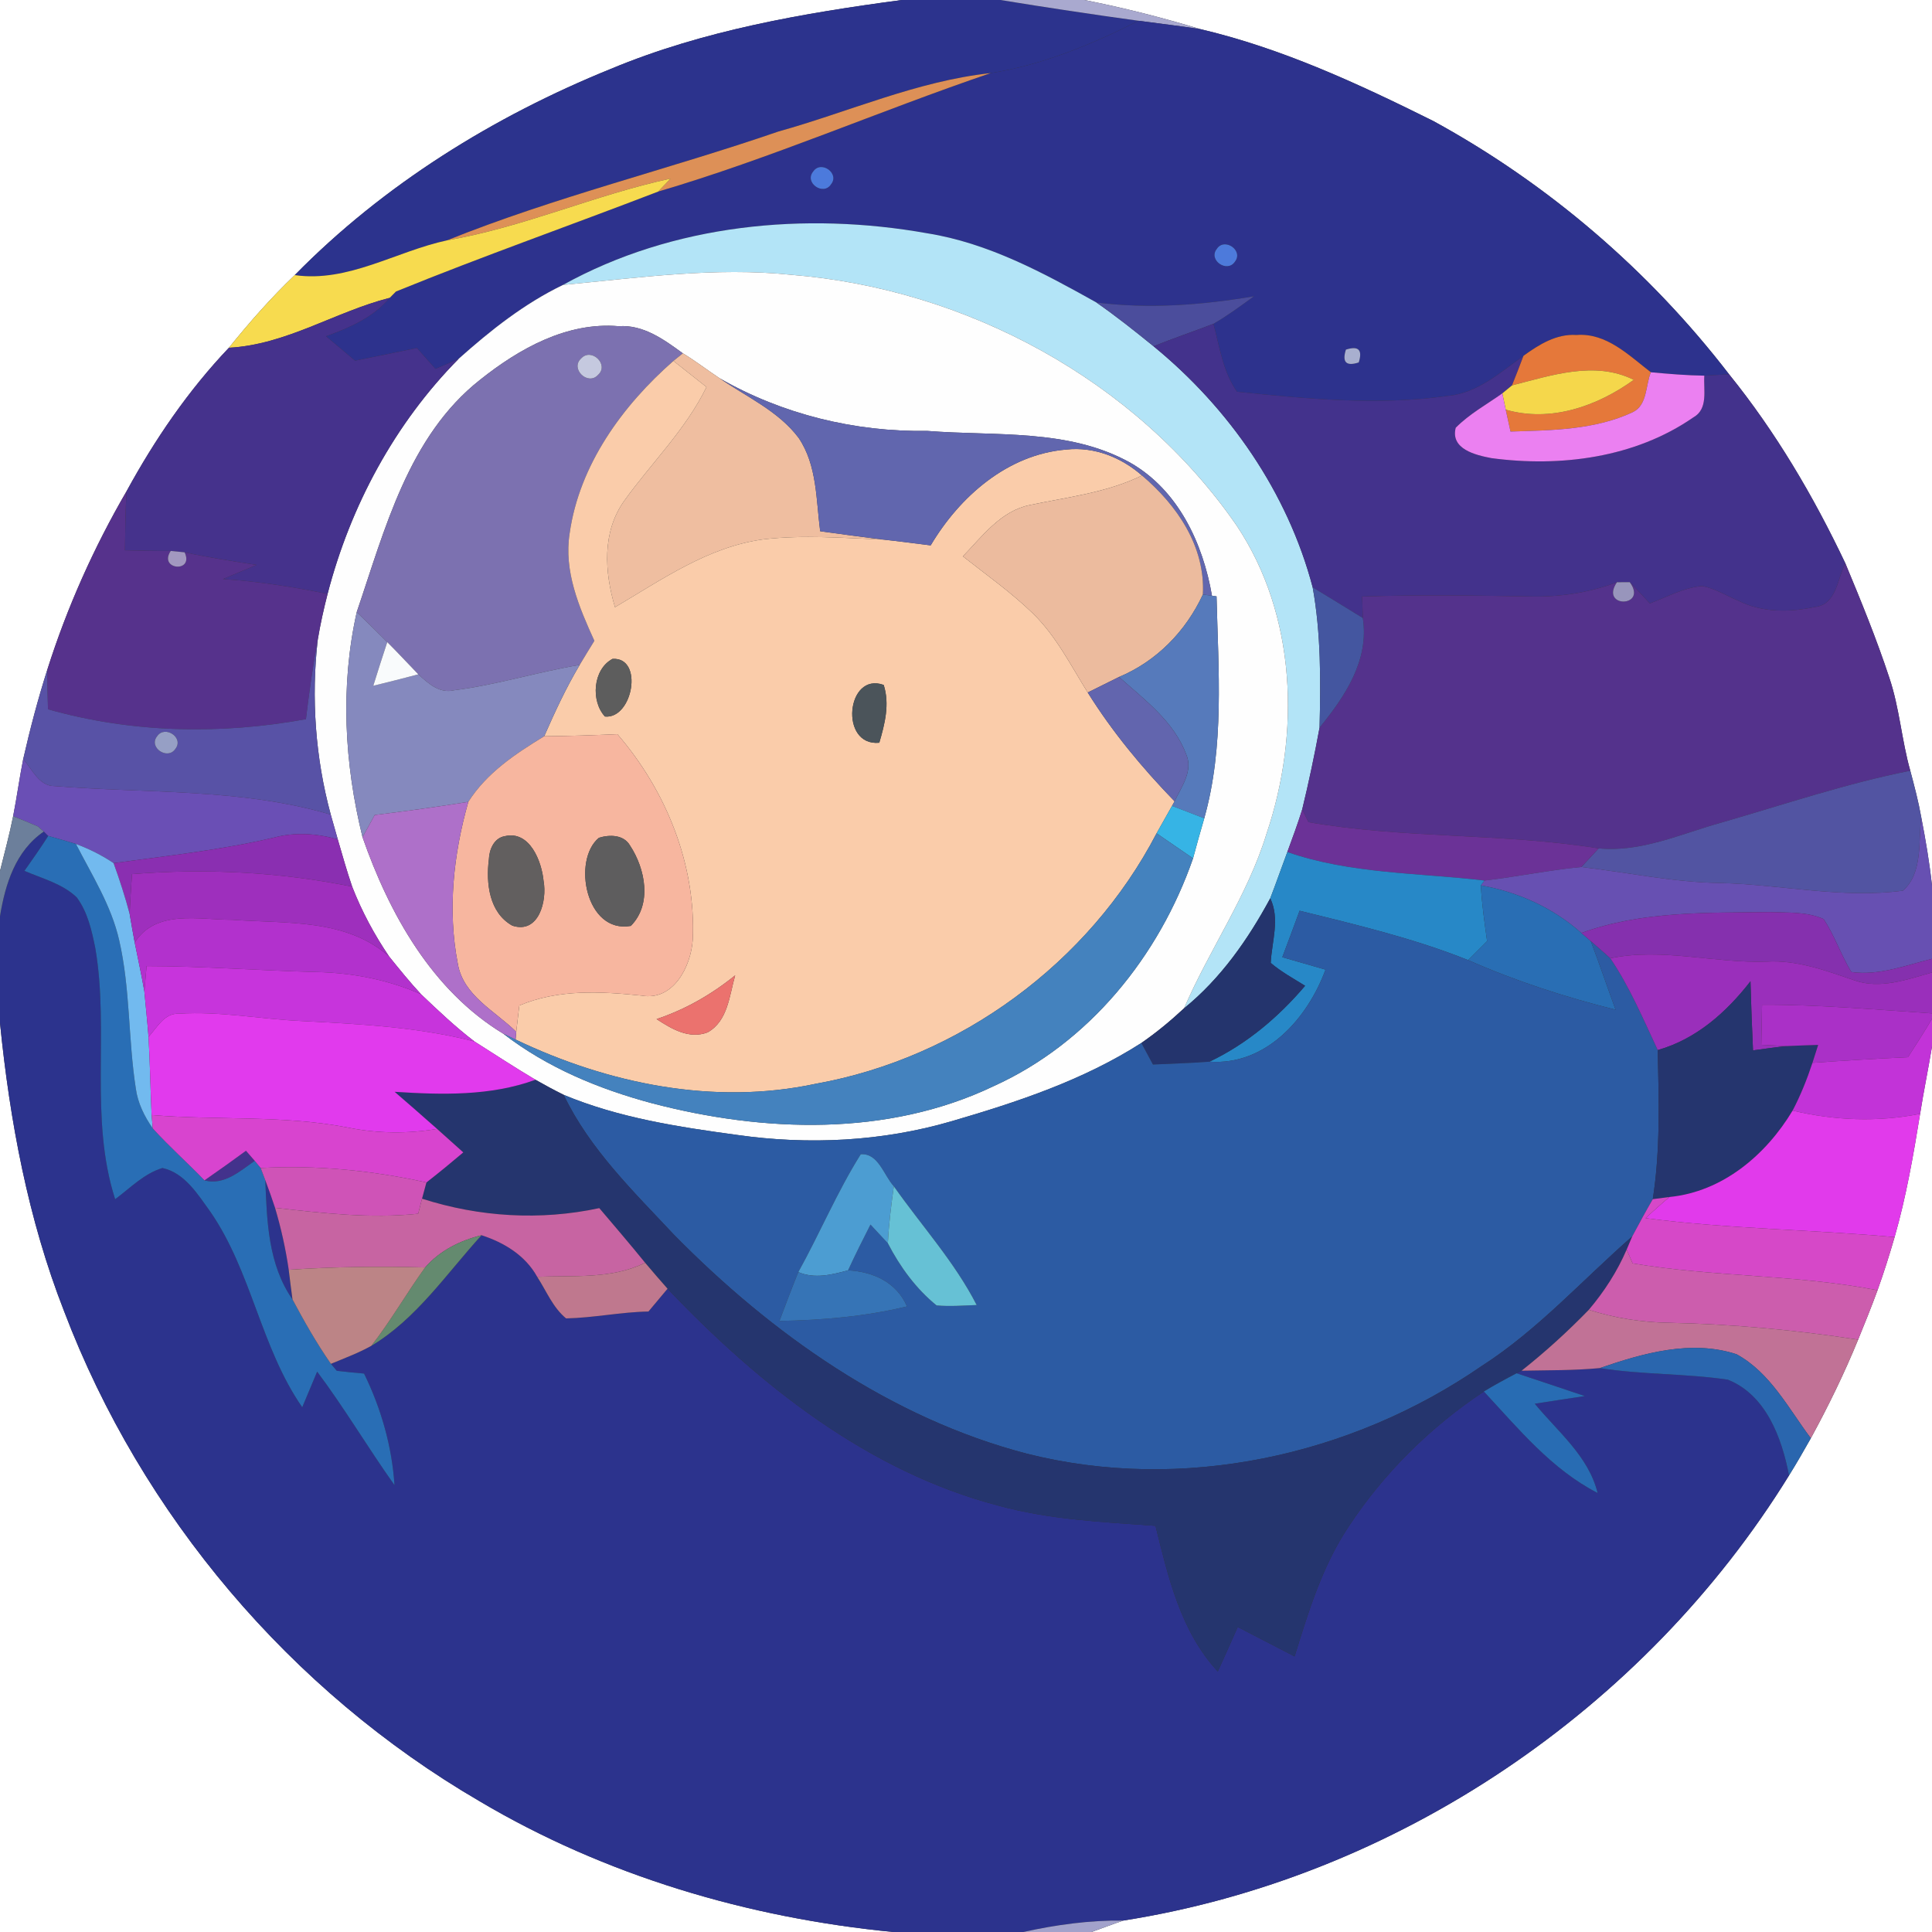 <?xml version="1.0" encoding="UTF-8" ?>
<!DOCTYPE svg PUBLIC "-//W3C//DTD SVG 1.1//EN" "http://www.w3.org/Graphics/SVG/1.1/DTD/svg11.dtd">
<svg width="250pt" height="250pt" viewBox="0 0 250 250" version="1.1" xmlns="http://www.w3.org/2000/svg">
<rect x="0" y="0" width="250" height="250" fill="#333333" stroke="none"/>
<g id="#ffffffff">
<path fill="#ffffff" opacity="1.00" d=" M 0.00 0.00 L 116.69 0.00 C 103.91 1.71 91.02 3.92 79.05 8.91 C 63.88 15.06 49.65 23.88 38.14 35.60 C 35.08 38.52 32.28 41.71 29.62 45.00 C 24.36 50.53 20.03 56.87 16.38 63.56 C 12.14 70.85 8.68 78.59 6.13 86.63 C 4.91 90.45 3.89 94.33 3.00 98.24 C 2.51 100.69 2.18 103.17 1.70 105.62 C 1.22 108.01 0.59 110.35 0.00 112.71 L 0.00 0.00 Z" />
<path fill="#ffffff" opacity="1.00" d=" M 140.32 0.00 L 250.00 0.00 L 250.00 114.60 C 249.68 111.63 249.18 108.69 248.61 105.76 C 248.25 103.72 247.72 101.72 247.19 99.73 C 246.07 95.77 245.80 91.62 244.48 87.71 C 242.83 82.69 240.82 77.78 238.79 72.90 C 234.68 64.23 229.78 55.90 223.74 48.43 C 213.42 35.02 200.30 23.76 185.45 15.65 C 175.78 10.84 165.89 6.25 155.33 3.77 C 150.39 2.27 145.38 1.00 140.32 0.00 Z" />
<path fill="#ffffff" opacity="1.00" d=" M 0.00 132.37 C 1.27 145.06 3.63 157.75 8.29 169.66 C 18.32 196.07 37.61 218.82 62.01 233.05 C 78.27 242.70 96.82 248.18 115.59 250.00 L 0.00 250.00 L 0.00 132.37 Z" />
<path fill="#ffffff" opacity="1.00" d=" M 248.46 144.13 C 248.92 141.22 249.52 138.33 250.00 135.42 L 250.00 250.00 L 141.24 250.00 C 142.61 249.52 143.97 248.99 145.35 248.52 C 180.64 242.97 212.76 221.27 231.50 190.92 C 232.48 189.34 233.41 187.73 234.32 186.11 C 236.58 181.97 238.65 177.72 240.44 173.35 C 241.31 171.23 242.16 169.11 242.95 166.96 C 243.76 164.70 244.49 162.40 245.16 160.08 C 246.66 154.86 247.59 149.50 248.46 144.13 Z" />
</g>
<g id="#2c338dff">
<path fill="#2c338d" opacity="1.00" d=" M 116.69 0.00 L 129.46 0.00 C 135.41 0.97 141.37 1.87 147.34 2.69 C 141.28 5.74 134.94 8.39 128.19 9.46 C 118.67 10.49 109.87 14.47 100.72 17.02 C 86.50 21.92 71.82 25.48 57.85 31.10 C 51.27 32.51 45.05 36.59 38.14 35.60 C 49.65 23.88 63.88 15.06 79.05 8.91 C 91.02 3.92 103.91 1.71 116.69 0.00 Z" />
<path fill="#2c338d" opacity="1.00" d=" M 0.00 118.55 C 0.68 114.40 2.01 110.10 5.67 107.60 L 6.24 108.17 C 5.26 109.71 4.21 111.20 3.16 112.69 C 5.47 113.69 8.07 114.34 9.93 116.12 C 11.35 118.03 11.88 120.43 12.34 122.73 C 14.17 133.48 11.52 144.64 14.90 155.18 C 16.85 153.73 18.64 151.86 21.02 151.14 C 23.91 151.77 25.60 154.56 27.22 156.80 C 32.58 164.57 33.73 174.34 39.11 182.10 C 39.75 180.56 40.39 179.03 41.04 177.49 C 44.60 182.24 47.61 187.35 51.05 192.18 C 50.72 187.15 49.32 182.26 47.11 177.74 C 45.93 177.63 44.76 177.53 43.58 177.38 C 43.39 177.15 43.01 176.70 42.82 176.48 C 44.58 175.75 46.38 175.08 48.05 174.15 C 53.90 170.65 57.79 164.79 62.31 159.84 C 65.23 160.78 67.99 162.46 69.51 165.22 C 70.70 167.04 71.53 169.19 73.25 170.60 C 76.82 170.53 80.34 169.77 83.91 169.71 C 84.74 168.73 85.56 167.74 86.38 166.76 C 98.19 179.17 112.32 190.41 129.17 194.82 C 135.79 196.65 142.70 196.95 149.52 197.44 C 151.17 204.10 152.77 211.10 157.58 216.29 C 158.45 214.37 159.31 212.46 160.16 210.53 C 162.61 211.80 165.06 213.07 167.52 214.34 C 169.31 208.54 171.11 202.63 174.51 197.54 C 179.07 190.61 185.10 184.65 192.01 180.06 C 196.49 184.88 200.77 190.13 206.73 193.19 C 205.56 188.42 201.58 185.27 198.60 181.64 C 200.75 181.30 202.91 180.98 205.07 180.65 C 202.13 179.66 199.19 178.67 196.25 177.70 L 196.89 177.37 C 200.26 177.30 203.64 177.35 207.01 177.03 C 212.50 177.90 218.09 177.72 223.58 178.53 C 228.53 180.50 230.57 186.08 231.50 190.92 C 212.76 221.27 180.64 242.97 145.35 248.52 C 140.99 248.47 136.67 249.06 132.42 250.00 L 115.59 250.00 C 96.82 248.18 78.27 242.70 62.01 233.05 C 37.61 218.82 18.32 196.07 8.29 169.66 C 3.63 157.75 1.27 145.06 0.00 132.37 L 0.00 118.55 Z" />
<path fill="#2c338d" opacity="1.00" d=" M 34.33 152.72 C 34.77 153.90 35.20 155.09 35.59 156.29 C 36.37 158.92 36.97 161.60 37.36 164.31 C 37.51 165.59 37.68 166.87 37.85 168.15 C 34.70 163.62 34.54 158.03 34.33 152.72 Z" />
</g>
<g id="#a9a9cfff">
<path fill="#a9a9cf" opacity="1.00" d=" M 129.46 0.00 L 140.32 0.00 C 145.38 1.00 150.39 2.27 155.33 3.77 C 152.67 3.36 150.01 3.05 147.34 2.69 C 141.37 1.87 135.41 0.97 129.46 0.00 Z" />
</g>
<g id="#2d328dff">
<path fill="#2d328d" opacity="1.00" d=" M 147.34 2.69 C 150.01 3.05 152.67 3.36 155.33 3.77 C 165.89 6.25 175.78 10.84 185.45 15.65 C 200.30 23.76 213.42 35.02 223.74 48.43 C 222.94 48.47 221.34 48.56 220.54 48.61 C 218.23 48.58 215.92 48.38 213.62 48.17 C 210.78 46.00 207.89 43.04 203.99 43.35 C 201.41 43.17 199.14 44.59 197.14 46.04 C 194.13 48.19 191.18 50.89 187.32 51.23 C 178.28 52.51 169.07 51.60 160.07 50.69 C 158.25 48.11 157.82 44.88 157.02 41.90 C 158.85 40.84 160.55 39.59 162.26 38.34 C 155.53 39.48 148.66 40.00 141.87 39.14 C 134.99 35.29 127.88 31.45 120.00 30.19 C 104.17 27.36 87.07 28.99 72.85 36.87 C 67.85 39.28 63.48 42.74 59.36 46.42 C 58.37 46.88 57.36 47.30 56.35 47.73 C 55.55 46.83 54.75 45.93 53.95 45.03 C 51.28 45.59 48.61 46.13 45.94 46.67 C 44.70 45.61 43.45 44.56 42.19 43.51 C 45.23 42.41 48.30 41.08 50.43 38.54 C 50.63 38.33 51.04 37.93 51.24 37.72 C 62.45 33.16 73.87 29.14 85.17 24.79 C 99.78 20.49 113.78 14.36 128.19 9.46 C 134.94 8.39 141.28 5.74 147.34 2.69 M 105.22 22.20 C 104.04 23.64 106.53 25.38 107.53 23.86 C 108.70 22.42 106.22 20.69 105.22 22.20 M 157.45 32.21 C 156.31 33.66 158.80 35.37 159.80 33.86 C 160.94 32.40 158.44 30.69 157.45 32.21 M 174.16 45.24 C 173.64 46.88 174.20 47.43 175.82 46.90 C 176.34 45.27 175.79 44.72 174.16 45.24 Z" />
</g>
<g id="#dd9057ff">
<path fill="#dd9057" opacity="1.00" d=" M 100.72 17.02 C 109.87 14.47 118.67 10.49 128.19 9.46 C 113.78 14.36 99.78 20.49 85.17 24.79 C 85.70 24.23 86.23 23.68 86.77 23.11 C 76.97 25.22 67.75 29.41 57.85 31.10 C 71.82 25.48 86.50 21.92 100.72 17.02 Z" />
</g>
<g id="#4c7adcff">
<path fill="#4c7adc" opacity="1.00" d=" M 105.22 22.20 C 106.22 20.69 108.70 22.42 107.53 23.86 C 106.53 25.38 104.04 23.64 105.22 22.20 Z" />
</g>
<g id="#f7db4fff">
<path fill="#f7db4f" opacity="1.00" d=" M 57.85 31.10 C 67.75 29.41 76.97 25.22 86.77 23.11 C 86.23 23.68 85.70 24.23 85.17 24.79 C 73.87 29.14 62.45 33.16 51.24 37.72 C 51.04 37.93 50.63 38.33 50.43 38.54 C 43.37 40.34 37.04 44.61 29.62 45.00 C 32.28 41.71 35.08 38.52 38.14 35.60 C 45.05 36.59 51.27 32.51 57.85 31.10 Z" />
</g>
<g id="#b3e4f7ff">
<path fill="#b3e4f7" opacity="1.00" d=" M 72.85 36.87 C 87.07 28.99 104.17 27.36 120.00 30.19 C 127.88 31.45 134.99 35.29 141.87 39.14 C 144.42 40.91 146.86 42.85 149.27 44.81 C 159.05 52.81 166.63 63.73 169.86 76.00 C 170.94 81.98 170.90 88.10 170.75 94.16 C 170.10 97.71 169.35 101.25 168.50 104.76 C 167.92 106.61 167.25 108.43 166.58 110.25 C 165.83 112.24 165.14 114.25 164.37 116.24 C 161.49 121.57 157.96 126.62 153.22 130.47 C 156.52 122.82 161.43 115.92 163.88 107.91 C 168.28 94.90 167.79 79.64 160.01 67.99 C 147.02 49.19 125.04 37.38 102.40 35.56 C 92.53 34.53 82.66 35.94 72.85 36.87 Z" />
</g>
<g id="#4d7adbff">
<path fill="#4d7adb" opacity="1.00" d=" M 157.45 32.21 C 158.44 30.69 160.94 32.40 159.80 33.86 C 158.80 35.37 156.31 33.66 157.45 32.21 Z" />
</g>
<g id="#fefefeff">
<path fill="#fefefe" opacity="1.00" d=" M 72.85 36.87 C 82.66 35.94 92.53 34.53 102.40 35.56 C 125.04 37.38 147.02 49.19 160.01 67.99 C 167.79 79.64 168.28 94.90 163.88 107.91 C 161.43 115.92 156.52 122.82 153.22 130.47 C 151.48 132.09 149.65 133.61 147.69 134.96 C 140.19 139.77 131.65 142.60 123.16 145.08 C 114.17 147.71 104.64 148.18 95.39 146.86 C 87.78 145.83 80.07 144.65 72.94 141.67 C 71.70 141.06 70.49 140.40 69.29 139.72 C 66.62 138.14 64.02 136.43 61.40 134.77 C 58.95 132.90 56.71 130.78 54.49 128.66 C 53.04 127.10 51.70 125.44 50.36 123.78 C 48.44 120.95 46.81 117.92 45.57 114.73 C 44.88 112.71 44.30 110.66 43.71 108.62 C 43.41 107.55 43.10 106.48 42.80 105.41 C 40.81 98.06 40.25 90.32 41.12 82.76 C 41.45 80.77 41.89 78.80 42.39 76.85 C 45.34 65.48 51.08 54.79 59.36 46.42 C 63.48 42.74 67.85 39.28 72.85 36.87 M 62.13 49.14 C 52.84 56.45 49.80 68.52 46.16 79.21 C 44.01 88.81 44.56 98.82 46.91 108.33 C 50.38 118.26 55.91 128.18 65.14 133.77 C 70.81 138.15 77.49 140.92 84.37 142.76 C 98.78 146.54 114.86 147.11 128.57 140.55 C 140.92 134.97 149.99 123.72 154.38 111.07 C 154.84 109.33 155.33 107.61 155.83 105.89 C 158.46 96.54 157.65 86.75 157.42 77.17 L 156.83 77.09 C 155.66 70.28 152.45 63.40 146.23 59.86 C 138.23 55.42 128.78 56.46 119.99 55.76 C 110.63 55.91 101.25 53.62 93.12 48.95 C 91.52 47.89 90.00 46.71 88.36 45.72 C 85.91 43.93 83.25 41.99 80.05 42.21 C 73.36 41.64 67.19 45.11 62.13 49.14 Z" />
</g>
<g id="#4b4d9cff">
<path fill="#4b4d9c" opacity="1.00" d=" M 141.87 39.14 C 148.66 40.00 155.53 39.48 162.26 38.34 C 160.55 39.59 158.85 40.84 157.02 41.90 C 154.45 42.90 151.83 43.77 149.27 44.81 C 146.86 42.85 144.42 40.91 141.87 39.14 Z" />
</g>
<g id="#45328cff">
<path fill="#45328c" opacity="1.00" d=" M 29.62 45.00 C 37.04 44.61 43.37 40.34 50.43 38.54 C 48.30 41.08 45.23 42.41 42.19 43.51 C 43.45 44.56 44.70 45.61 45.94 46.67 C 48.61 46.13 51.28 45.59 53.95 45.03 C 54.75 45.93 55.55 46.83 56.35 47.73 C 57.36 47.30 58.37 46.88 59.36 46.42 C 51.08 54.79 45.34 65.48 42.39 76.85 C 37.92 75.94 33.40 75.23 28.85 74.93 C 30.30 74.32 31.75 73.72 33.20 73.10 C 30.09 72.61 26.97 72.14 23.89 71.47 C 23.44 71.42 22.54 71.34 22.09 71.29 C 20.11 71.30 18.14 71.25 16.17 71.21 C 16.21 68.65 16.22 66.10 16.38 63.56 C 20.03 56.87 24.36 50.53 29.62 45.00 Z" />
</g>
<g id="#7c71b0ff">
<path fill="#7c71b0" opacity="1.00" d=" M 62.13 49.14 C 67.19 45.11 73.36 41.64 80.05 42.21 C 83.25 41.99 85.91 43.93 88.36 45.72 C 88.05 45.96 87.44 46.45 87.14 46.70 C 80.55 52.48 74.96 60.15 73.71 69.02 C 72.94 73.91 74.93 78.58 76.91 82.92 C 76.27 83.96 75.63 84.99 75.01 86.04 C 69.55 86.95 64.25 88.63 58.76 89.32 C 56.87 89.78 55.40 88.42 54.13 87.26 C 52.78 85.87 51.48 84.45 50.11 83.09 C 48.81 81.78 47.48 80.49 46.16 79.21 C 49.80 68.52 52.84 56.45 62.13 49.14 M 75.21 46.37 C 73.73 47.71 76.07 49.96 77.39 48.51 C 78.86 47.18 76.53 44.95 75.21 46.37 Z" />
</g>
<g id="#43328cff">
<path fill="#43328c" opacity="1.00" d=" M 149.27 44.81 C 151.83 43.77 154.45 42.90 157.02 41.90 C 157.82 44.88 158.25 48.11 160.07 50.69 C 169.07 51.60 178.28 52.51 187.32 51.23 C 191.18 50.89 194.13 48.19 197.14 46.04 C 196.65 47.32 196.17 48.61 195.65 49.87 C 195.34 50.13 194.71 50.65 194.40 50.90 C 192.36 52.35 190.14 53.56 188.37 55.35 C 187.66 58.11 190.93 58.89 192.98 59.28 C 201.91 60.48 211.55 59.24 219.09 54.03 C 221.09 52.92 220.41 50.48 220.54 48.61 C 221.34 48.56 222.94 48.47 223.74 48.43 C 229.78 55.90 234.68 64.23 238.79 72.90 C 237.74 74.89 237.65 78.25 234.86 78.54 C 231.61 79.24 228.05 79.29 225.01 77.76 C 223.43 77.11 221.95 76.15 220.26 75.83 C 217.87 76.03 215.71 77.26 213.49 78.08 C 212.63 77.15 211.77 76.22 210.89 75.33 C 210.47 75.33 209.64 75.34 209.23 75.34 C 205.65 76.70 201.83 77.27 198.01 77.18 C 190.76 77.05 183.51 76.95 176.26 77.19 C 176.28 77.89 176.32 79.28 176.35 79.97 C 174.19 78.64 172.03 77.31 169.86 76.00 C 166.63 63.73 159.05 52.81 149.27 44.81 Z" />
<path fill="#43328c" opacity="1.00" d=" M 26.46 152.74 C 28.27 151.49 30.05 150.21 31.83 148.91 C 32.11 149.23 32.68 149.88 32.96 150.21 C 31.03 151.55 29.01 153.41 26.46 152.74 Z" />
</g>
<g id="#e5783aff">
<path fill="#e5783a" opacity="1.00" d=" M 197.14 46.04 C 199.14 44.59 201.41 43.17 203.99 43.35 C 207.89 43.04 210.78 46.00 213.62 48.17 C 212.92 49.88 213.19 52.42 211.27 53.34 C 206.35 55.64 200.78 55.68 195.46 55.84 C 195.30 55.13 194.99 53.72 194.84 53.01 C 200.66 54.69 206.67 52.57 211.41 49.15 C 206.35 46.64 200.75 48.58 195.65 49.87 C 196.17 48.61 196.65 47.32 197.14 46.04 Z" />
</g>
<g id="#a8afcfff">
<path fill="#a8afcf" opacity="1.00" d=" M 174.16 45.24 C 175.79 44.72 176.34 45.27 175.82 46.90 C 174.20 47.43 173.64 46.88 174.16 45.24 Z" />
</g>
<g id="#c5c9dfff">
<path fill="#c5c9df" opacity="1.00" d=" M 75.21 46.37 C 76.53 44.95 78.86 47.18 77.39 48.51 C 76.07 49.96 73.73 47.71 75.21 46.37 Z" />
</g>
<g id="#efbea0ff">
<path fill="#efbea0" opacity="1.00" d=" M 87.14 46.70 C 87.44 46.45 88.05 45.96 88.36 45.72 C 90.00 46.71 91.52 47.89 93.12 48.95 C 96.62 51.37 100.73 53.18 103.35 56.67 C 105.74 60.21 105.60 64.67 106.13 68.74 C 108.85 69.12 111.57 69.49 114.29 69.82 C 109.14 69.62 103.94 69.19 98.80 69.79 C 91.66 70.74 85.64 75.00 79.58 78.57 C 78.22 74.02 77.88 68.83 80.80 64.77 C 84.33 59.86 88.74 55.58 91.42 50.08 C 89.99 48.95 88.56 47.82 87.14 46.70 Z" />
</g>
<g id="#faccaaff">
<path fill="#faccaa" opacity="1.00" d=" M 73.71 69.02 C 74.96 60.15 80.55 52.48 87.14 46.70 C 88.56 47.82 89.99 48.95 91.42 50.08 C 88.74 55.58 84.33 59.86 80.80 64.77 C 77.88 68.83 78.22 74.02 79.58 78.57 C 85.64 75.00 91.66 70.74 98.80 69.79 C 103.94 69.19 109.14 69.62 114.29 69.82 C 116.34 70.04 118.38 70.32 120.43 70.57 C 124.19 64.24 130.39 58.79 137.99 58.17 C 141.58 57.78 145.09 59.17 147.77 61.53 C 143.21 63.76 138.16 64.32 133.27 65.35 C 129.50 66.11 127.12 69.38 124.60 71.99 C 127.65 74.40 130.85 76.65 133.65 79.37 C 136.66 82.30 138.55 86.09 140.75 89.61 C 143.94 94.72 147.80 99.37 151.99 103.69 L 151.66 104.28 C 151.00 105.46 150.33 106.65 149.66 107.83 C 140.93 124.62 124.18 136.90 105.56 140.24 C 92.39 143.06 78.72 140.25 66.72 134.52 L 66.80 133.52 C 66.90 132.67 67.10 130.96 67.20 130.11 C 72.25 127.98 77.71 128.29 83.04 128.83 C 87.14 129.55 89.40 125.07 89.64 121.62 C 90.09 111.89 86.20 102.32 79.89 95.00 C 76.73 95.14 73.58 95.25 70.42 95.27 C 71.80 92.13 73.25 89.00 75.01 86.04 C 75.63 84.99 76.27 83.96 76.91 82.92 C 74.93 78.58 72.94 73.91 73.71 69.02 M 79.26 85.26 C 76.71 86.61 76.43 90.72 78.28 92.72 C 81.90 93.06 83.32 85.00 79.26 85.26 M 113.78 96.11 C 114.49 93.70 115.15 91.12 114.35 88.63 C 109.50 86.88 108.58 96.61 113.78 96.11 M 84.96 131.87 C 86.90 133.14 89.17 134.50 91.56 133.59 C 94.20 132.12 94.38 128.80 95.13 126.21 C 92.09 128.67 88.68 130.63 84.96 131.87 Z" />
</g>
<g id="#f5d74bff">
<path fill="#f5d74b" opacity="1.00" d=" M 195.65 49.87 C 200.75 48.58 206.35 46.64 211.41 49.15 C 206.67 52.57 200.66 54.69 194.84 53.01 C 194.73 52.49 194.51 51.43 194.40 50.90 C 194.71 50.65 195.34 50.13 195.65 49.87 Z" />
</g>
<g id="#eb80f1ff">
<path fill="#eb80f1" opacity="1.00" d=" M 213.62 48.17 C 215.92 48.38 218.23 48.58 220.54 48.61 C 220.41 50.48 221.09 52.92 219.09 54.03 C 211.55 59.24 201.91 60.48 192.98 59.28 C 190.93 58.89 187.66 58.11 188.37 55.35 C 190.14 53.56 192.36 52.35 194.40 50.90 C 194.51 51.43 194.73 52.49 194.84 53.01 C 194.99 53.72 195.30 55.13 195.46 55.84 C 200.78 55.68 206.35 55.64 211.27 53.34 C 213.19 52.42 212.92 49.88 213.62 48.17 Z" />
</g>
<g id="#6166aeff">
<path fill="#6166ae" opacity="1.00" d=" M 93.12 48.95 C 101.25 53.62 110.63 55.91 119.99 55.76 C 128.78 56.46 138.23 55.42 146.23 59.86 C 152.45 63.40 155.66 70.28 156.83 77.09 C 156.54 77.05 155.95 76.97 155.65 76.93 C 155.99 70.72 152.31 65.37 147.77 61.53 C 145.09 59.17 141.58 57.78 137.99 58.17 C 130.39 58.79 124.19 64.24 120.43 70.57 C 118.38 70.32 116.34 70.04 114.29 69.82 C 111.57 69.49 108.85 69.12 106.13 68.74 C 105.60 64.67 105.74 60.21 103.35 56.67 C 100.73 53.18 96.62 51.37 93.12 48.95 Z" />
</g>
<g id="#ecbb9eff">
<path fill="#ecbb9e" opacity="1.00" d=" M 133.27 65.35 C 138.16 64.32 143.21 63.76 147.77 61.53 C 152.31 65.37 155.99 70.72 155.65 76.93 C 153.45 81.68 149.66 85.57 144.80 87.60 C 143.45 88.27 142.10 88.93 140.75 89.61 C 138.55 86.09 136.66 82.30 133.65 79.37 C 130.85 76.65 127.65 74.40 124.60 71.99 C 127.12 69.38 129.50 66.11 133.27 65.35 Z" />
</g>
<g id="#56328cff">
<path fill="#56328c" opacity="1.00" d=" M 6.13 86.63 C 8.68 78.59 12.14 70.85 16.38 63.56 C 16.22 66.10 16.21 68.65 16.17 71.21 C 18.14 71.25 20.11 71.30 22.09 71.29 C 20.45 73.75 25.16 74.18 23.89 71.47 C 26.97 72.14 30.09 72.61 33.20 73.10 C 31.75 73.72 30.30 74.32 28.85 74.93 C 33.40 75.23 37.92 75.94 42.39 76.85 C 41.89 78.80 41.45 80.77 41.12 82.76 C 40.48 86.17 40.00 89.61 39.59 93.06 C 28.54 95.08 17.05 94.86 6.21 91.78 C 6.16 90.06 6.10 88.35 6.13 86.63 Z" />
</g>
<g id="#a298c0ff">
<path fill="#a298c0" opacity="1.00" d=" M 22.09 71.29 C 22.54 71.34 23.44 71.42 23.89 71.47 C 25.16 74.18 20.45 73.75 22.09 71.29 Z" />
</g>
<g id="#54328cff">
<path fill="#54328c" opacity="1.00" d=" M 238.79 72.90 C 240.82 77.78 242.83 82.69 244.48 87.71 C 245.80 91.62 246.07 95.77 247.19 99.73 C 238.83 101.39 230.75 104.14 222.58 106.49 C 217.43 107.93 212.33 110.31 206.86 109.78 C 194.43 107.78 181.72 108.54 169.32 106.39 C 169.12 105.99 168.70 105.17 168.50 104.76 C 169.35 101.25 170.10 97.71 170.75 94.16 C 174.03 90.13 177.20 85.46 176.35 79.97 C 176.32 79.28 176.28 77.89 176.26 77.19 C 183.51 76.95 190.76 77.05 198.01 77.18 C 201.83 77.27 205.65 76.70 209.23 75.34 C 206.95 78.73 213.29 78.62 210.89 75.33 C 211.77 76.22 212.63 77.15 213.49 78.08 C 215.71 77.26 217.87 76.03 220.26 75.83 C 221.95 76.15 223.43 77.11 225.01 77.76 C 228.05 79.29 231.61 79.24 234.86 78.54 C 237.65 78.25 237.74 74.89 238.79 72.90 Z" />
</g>
<g id="#9895bcff">
<path fill="#9895bc" opacity="1.00" d=" M 209.23 75.34 C 209.64 75.34 210.47 75.33 210.89 75.33 C 213.29 78.62 206.95 78.73 209.23 75.34 Z" />
</g>
<g id="#4456a0ff">
<path fill="#4456a0" opacity="1.00" d=" M 169.86 76.00 C 172.03 77.31 174.19 78.64 176.35 79.97 C 177.20 85.46 174.03 90.13 170.75 94.16 C 170.90 88.10 170.94 81.98 169.86 76.00 Z" />
</g>
<g id="#567abbff">
<path fill="#567abb" opacity="1.00" d=" M 155.65 76.93 C 155.95 76.97 156.54 77.05 156.83 77.09 L 157.42 77.17 C 157.65 86.75 158.46 96.54 155.83 105.89 C 154.44 105.35 153.05 104.81 151.66 104.28 L 151.99 103.69 C 152.86 101.83 154.42 99.77 153.50 97.63 C 151.91 93.35 148.09 90.53 144.80 87.60 C 149.66 85.57 153.45 81.68 155.65 76.93 Z" />
</g>
<g id="#8589beff">
<path fill="#8589be" opacity="1.00" d=" M 46.91 108.33 C 44.56 98.82 44.01 88.81 46.16 79.21 C 47.48 80.49 48.81 81.78 50.11 83.09 C 49.49 84.96 48.89 86.85 48.30 88.74 C 50.25 88.27 52.19 87.77 54.13 87.26 C 55.40 88.42 56.87 89.78 58.76 89.32 C 64.25 88.63 69.55 86.95 75.01 86.04 C 73.25 89.00 71.80 92.13 70.42 95.27 C 66.71 97.53 62.97 100.01 60.60 103.76 C 56.58 104.41 52.53 104.96 48.49 105.46 C 47.96 106.41 47.44 107.37 46.91 108.33 Z" />
</g>
<g id="#5852a6ff">
<path fill="#5852a6" opacity="1.00" d=" M 39.59 93.06 C 40.00 89.61 40.48 86.17 41.12 82.76 C 40.25 90.32 40.81 98.06 42.80 105.41 C 31.22 101.98 19.01 102.68 7.10 101.72 C 5.03 101.74 4.20 99.55 3.00 98.24 C 3.89 94.33 4.91 90.45 6.13 86.63 C 6.10 88.35 6.16 90.06 6.21 91.78 C 17.05 94.86 28.54 95.08 39.59 93.06 M 20.33 95.27 C 19.17 96.72 21.69 98.41 22.69 96.91 C 23.85 95.45 21.33 93.79 20.33 95.27 Z" />
</g>
<g id="#f9fbfcff">
<path fill="#f9fbfc" opacity="1.00" d=" M 48.30 88.74 C 48.89 86.85 49.49 84.96 50.11 83.09 C 51.48 84.45 52.78 85.87 54.13 87.26 C 52.19 87.77 50.25 88.27 48.30 88.74 Z" />
</g>
<g id="#5d5d5dff">
<path fill="#5d5d5d" opacity="1.00" d=" M 79.26 85.26 C 83.32 85.00 81.90 93.06 78.28 92.72 C 76.43 90.72 76.71 86.61 79.26 85.26 Z" />
</g>
<g id="#4b545aff">
<path fill="#4b545a" opacity="1.00" d=" M 113.78 96.11 C 108.58 96.61 109.50 86.88 114.35 88.63 C 115.15 91.12 114.49 93.70 113.78 96.11 Z" />
</g>
<g id="#6265aeff">
<path fill="#6265ae" opacity="1.00" d=" M 140.75 89.61 C 142.10 88.93 143.45 88.27 144.80 87.60 C 148.09 90.53 151.91 93.35 153.50 97.63 C 154.42 99.77 152.86 101.83 151.99 103.69 C 147.80 99.37 143.94 94.72 140.75 89.61 Z" />
</g>
<g id="#969fc5ff">
<path fill="#969fc5" opacity="1.00" d=" M 20.33 95.27 C 21.33 93.79 23.85 95.45 22.69 96.91 C 21.69 98.41 19.17 96.72 20.33 95.27 Z" />
</g>
<g id="#f7b69fff">
<path fill="#f7b69f" opacity="1.00" d=" M 60.60 103.76 C 62.97 100.01 66.71 97.53 70.42 95.27 C 73.58 95.25 76.73 95.14 79.89 95.00 C 86.20 102.32 90.09 111.89 89.64 121.62 C 89.40 125.07 87.14 129.55 83.04 128.83 C 77.71 128.29 72.25 127.98 67.20 130.11 C 67.10 130.96 66.90 132.67 66.80 133.52 C 64.07 130.82 59.94 128.85 59.24 124.70 C 57.89 117.76 58.68 110.52 60.60 103.76 M 65.33 108.20 C 63.92 108.43 63.30 109.95 63.26 111.22 C 62.87 114.28 63.30 118.12 66.30 119.78 C 69.72 120.90 70.81 116.56 70.34 114.01 C 70.10 111.46 68.55 107.44 65.33 108.20 M 77.50 108.41 C 74.02 111.27 75.79 120.86 81.63 119.81 C 84.41 117.00 83.50 112.41 81.53 109.42 C 80.71 107.99 78.89 107.98 77.50 108.41 Z" />
</g>
<g id="#6a4fb5ff">
<path fill="#6a4fb5" opacity="1.00" d=" M 3.00 98.24 C 4.20 99.55 5.03 101.74 7.10 101.72 C 19.01 102.68 31.22 101.98 42.80 105.41 C 43.10 106.48 43.41 107.55 43.71 108.62 C 41.03 107.85 38.19 107.65 35.47 108.38 C 28.63 109.99 21.65 110.74 14.70 111.69 C 13.19 110.66 11.54 109.85 9.83 109.21 C 8.64 108.85 7.44 108.50 6.24 108.17 L 5.67 107.60 C 5.48 107.44 5.09 107.11 4.90 106.94 C 3.84 106.48 2.77 106.04 1.70 105.62 C 2.18 103.17 2.51 100.69 3.00 98.24 Z" />
</g>
<g id="#5254a2ff">
<path fill="#5254a2" opacity="1.00" d=" M 222.58 106.49 C 230.75 104.14 238.83 101.39 247.19 99.73 C 247.72 101.72 248.25 103.72 248.61 105.76 C 248.21 108.89 248.84 112.98 246.24 115.25 C 238.40 116.30 230.51 114.46 222.65 114.26 C 216.58 114.18 210.63 112.89 204.62 112.19 C 205.36 111.38 206.11 110.58 206.86 109.78 C 212.33 110.31 217.43 107.93 222.58 106.49 Z" />
</g>
<g id="#ae70c9ff">
<path fill="#ae70c9" opacity="1.00" d=" M 48.49 105.46 C 52.53 104.96 56.58 104.41 60.60 103.76 C 58.68 110.52 57.89 117.76 59.24 124.70 C 59.94 128.85 64.07 130.82 66.80 133.52 L 66.72 134.52 C 66.33 134.33 65.54 133.96 65.14 133.77 C 55.91 128.18 50.38 118.26 46.91 108.33 C 47.44 107.37 47.96 106.41 48.49 105.46 Z" />
</g>
<g id="#36b4e5ff">
<path fill="#36b4e5" opacity="1.00" d=" M 151.66 104.28 C 153.05 104.81 154.44 105.35 155.83 105.89 C 155.33 107.61 154.84 109.33 154.38 111.07 C 152.81 109.99 151.23 108.91 149.66 107.83 C 150.33 106.65 151.00 105.46 151.66 104.28 Z" />
</g>
<g id="#6b3297ff">
<path fill="#6b3297" opacity="1.00" d=" M 166.58 110.25 C 167.25 108.43 167.92 106.61 168.50 104.76 C 168.70 105.17 169.12 105.99 169.32 106.39 C 181.72 108.54 194.43 107.78 206.86 109.78 C 206.11 110.58 205.36 111.38 204.62 112.19 C 200.42 112.59 196.28 113.46 192.09 113.94 C 183.57 112.93 174.77 113.10 166.58 110.25 Z" />
</g>
<g id="#6c7f9bff">
<path fill="#6c7f9b" opacity="1.00" d=" M 1.70 105.62 C 2.77 106.04 3.84 106.48 4.90 106.94 C 5.09 107.11 5.48 107.44 5.67 107.60 C 2.01 110.10 0.68 114.40 0.00 118.55 L 0.00 112.71 C 0.59 110.35 1.22 108.01 1.70 105.62 Z" />
</g>
<g id="#6750b2ff">
<path fill="#6750b2" opacity="1.00" d=" M 248.61 105.76 C 249.18 108.69 249.68 111.63 250.00 114.60 L 250.00 124.07 C 246.59 124.92 243.13 126.28 239.56 125.78 C 238.22 123.57 237.40 121.09 235.98 118.93 C 233.81 117.95 231.35 118.12 229.03 118.02 C 220.85 118.13 212.44 117.87 204.63 120.73 C 200.96 117.47 196.44 115.41 191.62 114.57 L 192.09 113.94 C 196.28 113.46 200.42 112.59 204.62 112.19 C 210.63 112.89 216.58 114.18 222.65 114.26 C 230.51 114.46 238.40 116.30 246.24 115.25 C 248.84 112.98 248.21 108.89 248.61 105.76 Z" />
</g>
<g id="#8a2fb1ff">
<path fill="#8a2fb1" opacity="1.00" d=" M 35.47 108.38 C 38.19 107.65 41.03 107.85 43.71 108.62 C 44.30 110.66 44.88 112.71 45.57 114.73 C 36.19 112.83 26.61 112.34 17.08 113.11 C 16.97 114.83 16.84 116.55 16.78 118.27 C 16.19 116.04 15.48 113.85 14.70 111.69 C 21.65 110.74 28.63 109.99 35.47 108.38 Z" />
</g>
<g id="#625f5fff">
<path fill="#625f5f" opacity="1.00" d=" M 65.33 108.20 C 68.55 107.44 70.10 111.46 70.34 114.01 C 70.81 116.56 69.72 120.90 66.30 119.78 C 63.30 118.12 62.87 114.28 63.26 111.22 C 63.30 109.95 63.92 108.43 65.33 108.20 Z" />
</g>
<g id="#5e5d5eff">
<path fill="#5e5d5e" opacity="1.00" d=" M 77.50 108.41 C 78.89 107.98 80.71 107.99 81.53 109.42 C 83.50 112.41 84.41 117.00 81.63 119.81 C 75.79 120.86 74.02 111.27 77.50 108.41 Z" />
</g>
<g id="#4482beff">
<path fill="#4482be" opacity="1.00" d=" M 105.56 140.24 C 124.18 136.90 140.93 124.62 149.66 107.83 C 151.23 108.91 152.81 109.99 154.38 111.07 C 149.99 123.72 140.92 134.97 128.57 140.55 C 114.86 147.11 98.78 146.54 84.37 142.76 C 77.49 140.92 70.81 138.15 65.14 133.77 C 65.54 133.96 66.33 134.33 66.72 134.52 C 78.72 140.25 92.39 143.06 105.56 140.24 Z" />
</g>
<g id="#296eb5ff">
<path fill="#296eb5" opacity="1.00" d=" M 6.24 108.17 C 7.44 108.50 8.64 108.85 9.83 109.21 C 11.90 113.25 14.40 117.17 15.42 121.66 C 16.87 127.95 16.58 134.46 17.57 140.82 C 17.82 142.72 18.68 144.46 19.77 146.02 C 21.89 148.36 24.27 150.46 26.46 152.74 C 29.01 153.41 31.03 151.55 32.96 150.21 C 33.16 150.44 33.54 150.91 33.73 151.14 C 33.88 151.54 34.18 152.33 34.33 152.72 C 34.54 158.03 34.70 163.62 37.85 168.15 C 39.37 171.00 40.97 173.82 42.82 176.48 C 43.01 176.70 43.39 177.15 43.58 177.38 C 44.76 177.53 45.93 177.63 47.11 177.74 C 49.32 182.26 50.72 187.15 51.05 192.18 C 47.61 187.35 44.60 182.24 41.04 177.49 C 40.39 179.03 39.75 180.56 39.11 182.10 C 33.73 174.34 32.58 164.57 27.22 156.80 C 25.60 154.56 23.91 151.77 21.02 151.14 C 18.64 151.86 16.85 153.73 14.90 155.18 C 11.52 144.64 14.17 133.48 12.34 122.73 C 11.88 120.43 11.35 118.03 9.93 116.12 C 8.07 114.34 5.47 113.69 3.16 112.69 C 4.21 111.20 5.26 109.71 6.24 108.17 Z" />
</g>
<g id="#72baefff">
<path fill="#72baef" opacity="1.00" d=" M 9.83 109.21 C 11.54 109.85 13.19 110.66 14.70 111.69 C 15.48 113.85 16.19 116.04 16.78 118.27 C 16.99 119.50 17.20 120.73 17.43 121.96 C 17.85 124.07 18.32 126.17 18.68 128.29 C 18.86 130.25 19.07 132.21 19.22 134.17 C 19.42 137.54 19.46 140.92 19.62 144.29 C 19.66 144.72 19.74 145.59 19.77 146.02 C 18.68 144.46 17.82 142.72 17.57 140.82 C 16.58 134.46 16.87 127.95 15.42 121.66 C 14.40 117.17 11.90 113.25 9.83 109.21 Z" />
</g>
<g id="#2788c7ff">
<path fill="#2788c7" opacity="1.00" d=" M 164.37 116.24 C 165.14 114.25 165.83 112.24 166.58 110.25 C 174.77 113.10 183.57 112.93 192.09 113.94 L 191.62 114.57 C 191.75 116.99 192.10 119.39 192.43 121.79 C 191.61 122.61 190.80 123.43 189.98 124.24 C 182.93 121.42 175.53 119.67 168.17 117.85 C 167.43 119.86 166.69 121.86 165.93 123.86 C 167.79 124.40 169.65 124.93 171.52 125.47 C 169.21 131.78 163.80 137.91 156.51 137.38 C 161.33 135.09 165.44 131.61 168.88 127.56 C 167.37 126.62 165.79 125.76 164.43 124.60 C 164.57 121.81 165.65 118.93 164.37 116.24 Z" />
</g>
<g id="#9e2fbdff">
<path fill="#9e2fbd" opacity="1.00" d=" M 17.08 113.11 C 26.61 112.34 36.19 112.83 45.57 114.73 C 46.81 117.92 48.44 120.95 50.36 123.78 C 44.80 118.82 36.97 119.53 30.06 119.02 C 25.75 119.03 20.21 117.63 17.43 121.96 C 17.20 120.73 16.99 119.50 16.78 118.27 C 16.84 116.55 16.97 114.83 17.08 113.11 Z" />
</g>
<g id="#296eb4ff">
<path fill="#296eb4" opacity="1.00" d=" M 191.62 114.57 C 196.44 115.41 200.96 117.47 204.63 120.73 C 204.93 120.99 205.53 121.51 205.84 121.77 C 206.97 124.71 207.97 127.71 209.06 130.66 C 202.54 129.03 196.13 126.96 189.98 124.24 C 190.80 123.43 191.61 122.61 192.43 121.79 C 192.10 119.39 191.75 116.99 191.62 114.57 Z" />
</g>
<g id="#24346dff">
<path fill="#24346d" opacity="1.00" d=" M 164.37 116.24 C 165.65 118.93 164.57 121.81 164.43 124.60 C 165.79 125.76 167.37 126.62 168.88 127.56 C 165.44 131.61 161.33 135.09 156.51 137.38 C 154.07 137.57 151.63 137.63 149.19 137.75 C 148.69 136.82 148.19 135.89 147.69 134.96 C 149.65 133.61 151.48 132.09 153.22 130.47 C 157.96 126.62 161.49 121.57 164.37 116.24 Z" />
</g>
<g id="#2c5ba3ff">
<path fill="#2c5ba3" opacity="1.00" d=" M 168.17 117.85 C 175.53 119.67 182.93 121.42 189.98 124.24 C 196.13 126.96 202.54 129.03 209.06 130.66 C 207.97 127.71 206.97 124.71 205.84 121.77 C 206.68 122.51 207.54 123.23 208.37 124.00 C 210.88 127.71 212.62 131.85 214.51 135.88 C 214.65 142.32 214.87 148.79 213.87 155.17 C 212.95 156.76 212.07 158.37 211.21 159.99 C 204.76 165.63 198.99 172.10 191.73 176.76 C 174.80 188.44 152.93 193.18 132.85 188.10 C 115.22 183.49 99.86 172.63 87.21 159.77 C 81.96 154.16 76.30 148.69 72.94 141.67 C 80.07 144.65 87.78 145.83 95.39 146.86 C 104.64 148.18 114.17 147.71 123.16 145.08 C 131.65 142.60 140.19 139.77 147.69 134.96 C 148.19 135.89 148.69 136.82 149.19 137.75 C 151.63 137.63 154.07 137.57 156.51 137.38 C 163.80 137.91 169.21 131.78 171.52 125.47 C 169.65 124.93 167.79 124.40 165.93 123.86 C 166.69 121.86 167.43 119.86 168.17 117.85 M 111.38 149.36 C 108.32 154.23 106.09 159.58 103.30 164.61 C 102.45 166.71 101.65 168.82 100.86 170.93 C 106.40 170.83 111.96 170.36 117.36 169.05 C 116.01 165.92 112.99 164.56 109.74 164.38 C 110.66 162.38 111.64 160.42 112.64 158.46 C 113.39 159.27 114.14 160.07 114.89 160.88 C 116.45 163.91 118.54 166.77 121.19 168.92 C 122.91 169.08 124.65 168.93 126.38 168.87 C 123.52 163.28 119.25 158.61 115.66 153.50 C 114.35 152.08 113.67 149.20 111.38 149.36 Z" />
</g>
<g id="#8530aeff">
<path fill="#8530ae" opacity="1.00" d=" M 204.63 120.73 C 212.44 117.87 220.85 118.13 229.03 118.02 C 231.35 118.12 233.81 117.95 235.98 118.93 C 237.40 121.09 238.22 123.57 239.56 125.78 C 243.13 126.28 246.59 124.92 250.00 124.07 L 250.00 125.84 C 246.78 126.74 243.30 128.03 239.98 126.86 C 236.30 125.61 232.57 124.20 228.61 124.43 C 221.84 124.67 215.11 122.60 208.37 124.00 C 207.54 123.23 206.68 122.51 205.84 121.77 C 205.53 121.51 204.93 120.99 204.63 120.73 Z" />
</g>
<g id="#b231cdff">
<path fill="#b231cd" opacity="1.00" d=" M 17.43 121.96 C 20.21 117.63 25.75 119.03 30.06 119.02 C 36.97 119.53 44.80 118.82 50.36 123.78 C 51.70 125.44 53.04 127.10 54.49 128.66 C 50.26 126.78 45.65 125.89 41.03 125.78 C 33.67 125.60 26.33 125.02 18.97 125.01 C 18.89 125.83 18.75 127.47 18.68 128.29 C 18.32 126.17 17.85 124.07 17.43 121.96 Z" />
</g>
<g id="#9a2fbbff">
<path fill="#9a2fbb" opacity="1.00" d=" M 208.37 124.00 C 215.11 122.60 221.84 124.67 228.61 124.43 C 232.57 124.20 236.30 125.61 239.98 126.86 C 243.30 128.03 246.78 126.74 250.00 125.84 L 250.00 131.13 C 242.68 130.64 235.36 129.99 228.01 130.01 C 227.97 131.74 227.94 133.46 227.91 135.20 C 228.74 135.24 230.41 135.32 231.25 135.36 C 229.77 135.51 228.30 135.72 226.84 135.92 C 226.70 132.94 226.59 129.96 226.51 126.98 C 223.40 130.99 219.50 134.46 214.51 135.88 C 212.62 131.85 210.88 127.71 208.37 124.00 Z" />
</g>
<g id="#c734dcff">
<path fill="#c734dc" opacity="1.00" d=" M 18.97 125.01 C 26.33 125.02 33.67 125.60 41.03 125.78 C 45.65 125.89 50.26 126.78 54.49 128.66 C 56.71 130.78 58.95 132.90 61.40 134.77 C 54.09 132.89 46.53 132.51 39.03 132.12 C 33.74 131.88 28.48 130.83 23.18 131.17 C 21.26 131.07 20.34 132.95 19.22 134.17 C 19.07 132.21 18.86 130.25 18.68 128.29 C 18.75 127.47 18.89 125.83 18.97 125.01 Z" />
</g>
<g id="#eb726eff">
<path fill="#eb726e" opacity="1.00" d=" M 84.96 131.87 C 88.68 130.63 92.09 128.67 95.13 126.21 C 94.38 128.80 94.20 132.12 91.56 133.59 C 89.17 134.50 86.90 133.14 84.96 131.87 Z" />
</g>
<g id="#25356eff">
<path fill="#25356e" opacity="1.00" d=" M 214.51 135.88 C 219.50 134.46 223.40 130.99 226.51 126.98 C 226.59 129.96 226.70 132.94 226.84 135.92 C 228.30 135.72 229.77 135.51 231.25 135.36 C 232.58 135.30 233.92 135.25 235.27 135.21 C 235.08 135.79 234.72 136.95 234.53 137.53 C 233.83 139.65 233.00 141.73 231.96 143.71 C 228.51 149.46 222.90 154.21 216.03 154.89 C 215.49 154.96 214.41 155.10 213.87 155.17 C 214.87 148.79 214.65 142.32 214.51 135.88 Z" />
<path fill="#25356e" opacity="1.00" d=" M 51.07 141.28 C 57.18 141.67 63.45 141.85 69.29 139.72 C 70.49 140.40 71.70 141.06 72.94 141.67 C 76.30 148.69 81.96 154.16 87.21 159.77 C 99.86 172.63 115.22 183.49 132.85 188.10 C 152.93 193.18 174.80 188.44 191.73 176.76 C 198.99 172.10 204.76 165.63 211.21 159.99 C 211.03 160.42 210.67 161.26 210.49 161.69 C 209.27 164.53 207.58 167.14 205.59 169.49 C 202.86 172.30 199.96 174.94 196.89 177.37 L 196.25 177.70 C 194.82 178.45 193.39 179.22 192.01 180.06 C 185.10 184.65 179.07 190.61 174.51 197.54 C 171.11 202.63 169.31 208.54 167.52 214.34 C 165.06 213.07 162.61 211.80 160.16 210.53 C 159.31 212.46 158.45 214.37 157.58 216.29 C 152.77 211.10 151.17 204.10 149.52 197.44 C 142.70 196.95 135.79 196.65 129.17 194.82 C 112.32 190.41 98.19 179.17 86.38 166.76 C 85.40 165.65 84.43 164.53 83.48 163.40 C 81.54 161.01 79.54 158.67 77.55 156.33 C 69.92 157.97 62.03 157.49 54.61 155.11 C 54.76 154.59 55.04 153.54 55.18 153.01 C 56.80 151.75 58.38 150.45 59.95 149.12 C 58.82 148.10 57.70 147.09 56.56 146.08 C 54.74 144.47 52.91 142.87 51.07 141.28 Z" />
</g>
<g id="#aa30c7ff">
<path fill="#aa30c7" opacity="1.00" d=" M 228.01 130.01 C 235.36 129.99 242.68 130.64 250.00 131.13 L 250.00 131.82 C 249.02 133.52 247.95 135.15 246.89 136.80 C 242.77 136.99 238.65 137.24 234.53 137.53 C 234.72 136.95 235.08 135.79 235.27 135.21 C 233.92 135.25 232.58 135.30 231.25 135.36 C 230.41 135.32 228.74 135.24 227.91 135.20 C 227.94 133.46 227.97 131.74 228.01 130.01 Z" />
</g>
<g id="#e13aedff">
<path fill="#e13aed" opacity="1.00" d=" M 19.22 134.17 C 20.34 132.95 21.26 131.07 23.18 131.17 C 28.48 130.83 33.74 131.88 39.03 132.12 C 46.53 132.51 54.09 132.89 61.40 134.77 C 64.02 136.43 66.62 138.14 69.29 139.72 C 63.45 141.85 57.18 141.67 51.07 141.28 C 52.91 142.87 54.74 144.47 56.56 146.08 C 52.75 146.72 48.87 146.68 45.09 145.92 C 36.69 144.27 28.10 144.99 19.62 144.29 C 19.46 140.92 19.42 137.54 19.22 134.17 Z" />
</g>
<g id="#c233d8ff">
<path fill="#c233d8" opacity="1.00" d=" M 246.89 136.80 C 247.95 135.15 249.02 133.52 250.00 131.82 L 250.00 135.42 C 249.52 138.33 248.92 141.22 248.46 144.13 C 242.99 145.22 237.37 145.00 231.96 143.71 C 233.00 141.73 233.83 139.65 234.53 137.53 C 238.65 137.24 242.77 136.99 246.89 136.80 Z" />
</g>
<g id="#e13aebff">
<path fill="#e13aeb" opacity="1.00" d=" M 231.96 143.71 C 237.37 145.00 242.99 145.22 248.46 144.13 C 247.59 149.50 246.66 154.86 245.16 160.08 C 234.42 159.10 223.62 159.03 212.93 157.63 C 213.95 156.70 214.97 155.77 216.03 154.89 C 222.90 154.21 228.51 149.46 231.96 143.71 Z" />
</g>
<g id="#d844cfff">
<path fill="#d844cf" opacity="1.00" d=" M 19.62 144.29 C 28.10 144.99 36.69 144.27 45.09 145.92 C 48.87 146.68 52.75 146.72 56.56 146.08 C 57.70 147.09 58.82 148.10 59.95 149.12 C 58.38 150.45 56.80 151.75 55.18 153.01 C 48.15 151.46 40.93 150.74 33.73 151.14 C 33.54 150.91 33.16 150.44 32.96 150.21 C 32.68 149.88 32.11 149.23 31.83 148.91 C 30.05 150.21 28.27 151.49 26.46 152.74 C 24.27 150.46 21.89 148.36 19.77 146.02 C 19.74 145.59 19.66 144.72 19.62 144.29 Z" />
</g>
<g id="#4c9dd2ff">
<path fill="#4c9dd2" opacity="1.00" d=" M 111.38 149.36 C 113.67 149.20 114.35 152.08 115.66 153.50 C 115.32 155.95 115.01 158.41 114.89 160.88 C 114.14 160.07 113.39 159.27 112.64 158.46 C 111.64 160.42 110.66 162.38 109.74 164.38 C 107.64 164.96 105.40 165.51 103.30 164.61 C 106.09 159.58 108.32 154.23 111.38 149.36 Z" />
</g>
<g id="#cf53b7ff">
<path fill="#cf53b7" opacity="1.00" d=" M 33.73 151.14 C 40.93 150.74 48.15 151.46 55.18 153.01 C 55.04 153.54 54.76 154.59 54.61 155.11 C 54.49 155.60 54.24 156.57 54.11 157.06 C 47.93 157.71 41.74 156.98 35.59 156.29 C 35.20 155.09 34.77 153.90 34.33 152.72 C 34.18 152.33 33.88 151.54 33.73 151.14 Z" />
</g>
<g id="#66c1d5ff">
<path fill="#66c1d5" opacity="1.00" d=" M 114.89 160.88 C 115.01 158.41 115.32 155.95 115.66 153.50 C 119.25 158.61 123.52 163.28 126.38 168.87 C 124.65 168.93 122.91 169.08 121.19 168.92 C 118.54 166.77 116.45 163.91 114.89 160.88 Z" />
</g>
<g id="#c764a2ff">
<path fill="#c764a2" opacity="1.00" d=" M 54.61 155.11 C 62.03 157.49 69.92 157.97 77.55 156.33 C 79.54 158.67 81.54 161.01 83.48 163.40 C 79.14 165.56 74.19 165.02 69.51 165.22 C 67.99 162.46 65.23 160.78 62.31 159.84 C 59.54 160.52 56.90 161.83 55.01 164.01 C 49.12 163.85 43.23 163.92 37.36 164.31 C 36.97 161.60 36.37 158.92 35.59 156.29 C 41.74 156.98 47.93 157.71 54.11 157.06 C 54.24 156.57 54.49 155.60 54.61 155.11 Z" />
</g>
<g id="#d648c8ff">
<path fill="#d648c8" opacity="1.00" d=" M 211.21 159.99 C 212.07 158.37 212.95 156.76 213.87 155.17 C 214.41 155.10 215.49 154.96 216.03 154.89 C 214.97 155.77 213.95 156.70 212.93 157.63 C 223.62 159.03 234.42 159.10 245.16 160.08 C 244.49 162.40 243.76 164.70 242.95 166.96 C 232.50 164.91 221.76 165.26 211.26 163.48 C 211.07 163.03 210.68 162.14 210.49 161.69 C 210.67 161.26 211.03 160.42 211.21 159.99 Z" />
</g>
<g id="#648a6fff">
<path fill="#648a6f" opacity="1.00" d=" M 55.01 164.01 C 56.90 161.83 59.54 160.52 62.31 159.84 C 57.79 164.79 53.90 170.65 48.05 174.15 C 50.57 170.92 52.61 167.33 55.01 164.01 Z" />
</g>
<g id="#cc5dadff">
<path fill="#cc5dad" opacity="1.00" d=" M 205.59 169.49 C 207.58 167.14 209.27 164.53 210.49 161.69 C 210.68 162.14 211.07 163.03 211.26 163.48 C 221.76 165.26 232.50 164.91 242.95 166.96 C 242.16 169.11 241.31 171.23 240.44 173.35 C 232.36 172.11 224.20 171.34 216.03 171.17 C 212.49 171.12 208.97 170.57 205.59 169.49 Z" />
</g>
<g id="#bf788eff">
<path fill="#bf788e" opacity="1.00" d=" M 83.48 163.40 C 84.43 164.53 85.40 165.65 86.38 166.76 C 85.56 167.74 84.74 168.73 83.91 169.71 C 80.34 169.77 76.82 170.53 73.25 170.60 C 71.53 169.19 70.70 167.04 69.51 165.22 C 74.19 165.02 79.14 165.56 83.48 163.40 Z" />
</g>
<g id="#bc8486ff">
<path fill="#bc8486" opacity="1.00" d=" M 37.36 164.31 C 43.23 163.92 49.12 163.85 55.01 164.01 C 52.61 167.33 50.57 170.92 48.05 174.15 C 46.38 175.08 44.58 175.75 42.82 176.48 C 40.97 173.82 39.37 171.00 37.85 168.15 C 37.68 166.87 37.51 165.59 37.36 164.31 Z" />
</g>
<g id="#3674b6ff">
<path fill="#3674b6" opacity="1.00" d=" M 100.86 170.93 C 101.65 168.82 102.45 166.71 103.30 164.61 C 105.40 165.51 107.64 164.96 109.74 164.38 C 112.99 164.56 116.01 165.92 117.36 169.05 C 111.96 170.36 106.40 170.83 100.86 170.93 Z" />
</g>
<g id="#c17296ff">
<path fill="#c17296" opacity="1.00" d=" M 196.89 177.37 C 199.96 174.94 202.86 172.30 205.59 169.49 C 208.97 170.57 212.49 171.12 216.03 171.17 C 224.20 171.34 232.36 172.11 240.44 173.35 C 238.65 177.72 236.58 181.97 234.32 186.11 C 231.44 182.27 229.07 177.61 224.71 175.24 C 218.85 173.32 212.63 175.10 207.01 177.03 C 203.64 177.35 200.26 177.30 196.89 177.37 Z" />
</g>
<g id="#2a66aeff">
<path fill="#2a66ae" opacity="1.00" d=" M 207.01 177.03 C 212.63 175.10 218.85 173.32 224.71 175.24 C 229.07 177.61 231.44 182.27 234.32 186.11 C 233.41 187.73 232.48 189.34 231.50 190.92 C 230.57 186.08 228.53 180.50 223.58 178.53 C 218.09 177.72 212.50 177.90 207.01 177.03 Z" />
</g>
<g id="#286cb3ff">
<path fill="#286cb3" opacity="1.00" d=" M 192.01 180.06 C 193.39 179.22 194.82 178.45 196.25 177.70 C 199.19 178.67 202.13 179.66 205.07 180.65 C 202.91 180.98 200.75 181.30 198.60 181.64 C 201.58 185.27 205.56 188.42 206.73 193.19 C 200.77 190.13 196.49 184.88 192.01 180.06 Z" />
</g>
<g id="#a2a2cbff">
<path fill="#a2a2cb" opacity="1.00" d=" M 132.42 250.00 C 136.67 249.06 140.99 248.47 145.35 248.52 C 143.97 248.99 142.61 249.52 141.24 250.00 L 132.42 250.00 Z" />
</g>
</svg>
